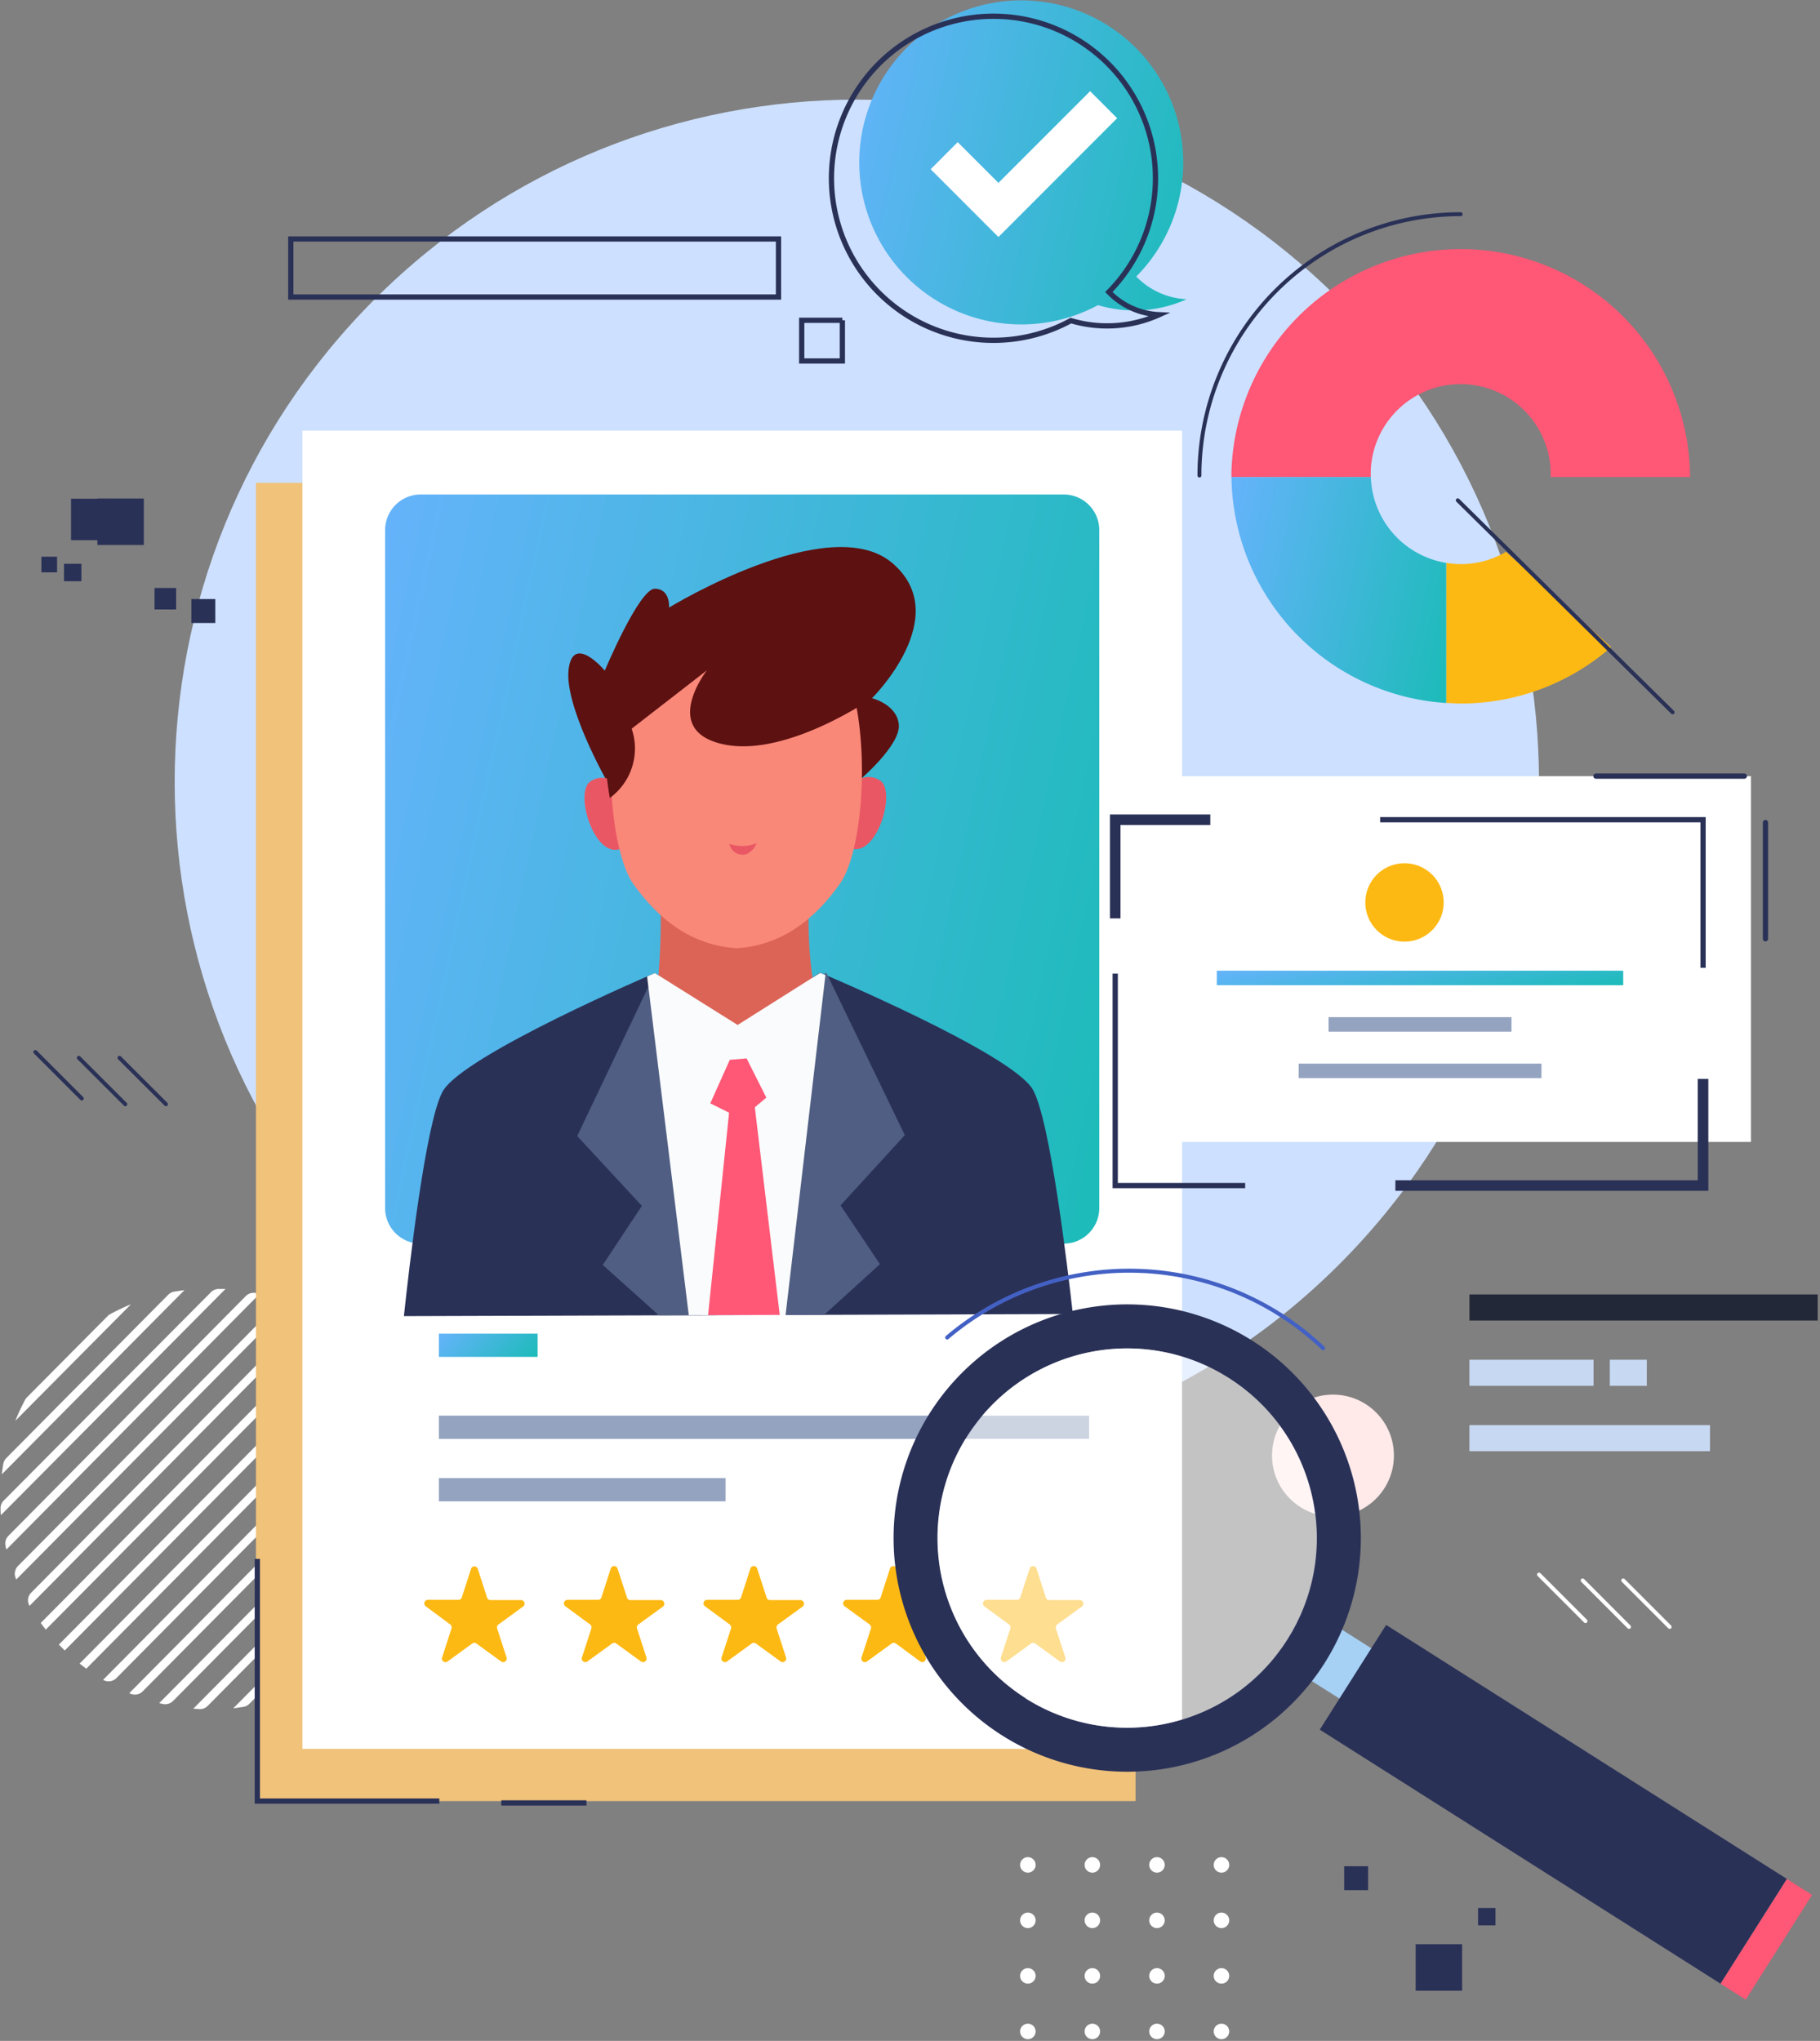 <svg xmlns="http://www.w3.org/2000/svg" width="388" height="435" fill="none"><rect width="100%" height="100%" fill="#808080" stroke="none"/><g clip-path="url(#a)"><path fill="#CDE0FF" d="M285.499 269.497c56.793-56.793 56.793-148.873 0-205.666-56.793-56.793-148.873-56.793-205.666 0-56.793 56.793-56.793 148.873 0 205.666 56.793 56.793 148.873 56.793 205.666 0Z"/><path fill="#fff" d="m27.555 360.889.313.133a2.33 2.33 0 0 0 2.56-.529l55.337-55.8a2.376 2.376 0 0 0 .512-2.559l-.148-.314-58.574 59.069ZM21.977 358.05a2.347 2.347 0 0 0 2.823-.364l58.16-58.656a2.309 2.309 0 0 0 .331-2.823L21.977 358.05ZM16.969 354.583l1.42 1.09 62.486-63.031c-.347-.479-.726-.941-1.09-1.404L16.97 354.583ZM41.21 364.191l1.305.099a2.308 2.308 0 0 0 1.783-.71l44.723-45.102a2.331 2.331 0 0 0 .693-1.783l-.099-1.304-48.404 48.8Z"/><path fill="url(#b)" d="M60.79 361.469a45.103 45.103 0 0 0 4.077-1.783c.238-.118.456-.274.644-.462l19.332-19.498c.194-.19.361-.407.495-.643a50.015 50.015 0 0 0 1.75-4.095l-26.299 26.481Z"/><path fill="#fff" d="m33.945 363.004.743.181a2.373 2.373 0 0 0 2.212-.643L87.913 311.1a2.382 2.382 0 0 0 .627-2.213c0-.247-.115-.495-.181-.742l-54.414 54.859ZM49.742 364.11l2.13-.298a2.324 2.324 0 0 0 1.304-.676l35.461-35.775c.35-.356.58-.812.66-1.305.116-.71.199-1.419.265-2.146l-39.82 40.2ZM8.688 345.919c.346.495.71.957 1.073 1.42l62.734-63.246c-.479-.364-.941-.727-1.437-1.073l-62.37 62.899ZM1.357 310.768a2.38 2.38 0 0 0-.66 1.271 32.453 32.453 0 0 0-.314 2.212l38.944-39.274-2.212.33c-.483.09-.927.326-1.27.677L1.356 310.768ZM5.766 297.811a2.1 2.1 0 0 0-.429.578 45.252 45.252 0 0 0-2.064 4.441L27.921 278a45.178 45.178 0 0 0-4.424 2.097 2.15 2.15 0 0 0-.578.445L5.766 297.811ZM.811 319.818a2.412 2.412 0 0 0-.693 1.75c0 .462 0 .924.082 1.37l47.877-48.206h-1.37a2.324 2.324 0 0 0-1.75.71L.81 319.818ZM3.848 333.766a2.377 2.377 0 0 0-.528 2.542l.148.347 58.293-58.772-.363-.132a2.355 2.355 0 0 0-2.526.544L3.848 333.766ZM6.643 339.477a2.295 2.295 0 0 0-.347 2.807l61.084-61.645a2.376 2.376 0 0 0-2.873.38L6.643 339.477ZM75.694 286.848l-63.147 63.691 1.255 1.255 63.163-63.708-1.271-1.238ZM1.836 327.311a2.316 2.316 0 0 0-.644 2.18c0 .264.115.511.182.776l53.967-54.48-.776-.182a2.332 2.332 0 0 0-2.179.661l-50.55 51.045Z"/><path fill="#FFE9E9" d="M284.172 323.235c7.176 0 12.993-5.817 12.993-12.992 0-7.176-5.817-12.993-12.993-12.993-7.175 0-12.992 5.817-12.992 12.993 0 7.175 5.817 12.992 12.992 12.992Z"/><path fill="#F0C27A" d="M242.088 102.922H54.563v280.966h187.525V102.922Z"/><path fill="#fff" d="M251.994 91.793H64.469v280.966h187.525V91.793Z"/><path fill="url(#c)" d="M151.113 274.352h-57.55v4.952h57.55v-4.952Z"/><path fill="#94A3C0" d="M232.188 301.738H93.563v4.953h138.625v-4.953ZM154.679 315.047H93.562V320h61.117v-4.953Z"/><path fill="url(#d)" d="M114.611 284.258H93.562v4.953h21.049v-4.953Z"/><path fill="url(#e)" d="M226.77 105.398H89.68a7.578 7.578 0 0 0-7.578 7.578v144.52a7.577 7.577 0 0 0 7.577 7.577H226.77a7.577 7.577 0 0 0 7.577-7.577v-144.52a7.577 7.577 0 0 0-7.577-7.578Z"/><path fill="#2A3157" d="M228.714 280.076c-1.106-9.905-4.837-41.272-8.502-47.793-4.375-7.759-45.383-24.978-45.383-24.978l-17.582 11.16-17.649-11.061s-40.909 17.45-45.234 25.242c-3.632 6.604-7.198 37.971-8.255 47.876l142.605-.446Z"/><path fill="#505E83" d="m148.049 212.721-8.452-5.299-16.542 34.718 13.785 14.891-8.337 12.58 11.952 10.731 11.903-.033-4.309-67.588ZM167.734 212.673l8.419-5.349 16.741 34.62-13.703 14.973 8.403 12.531-11.886 10.796-11.903.033 3.929-67.604Z"/><path fill="#DC6457" d="M174.184 172.34s-4.127 24.219 0 40.942a149.838 149.838 0 0 1-15.436 11.556l-2.905.677a170.956 170.956 0 0 1-16.179-11.837c2.641-16.806.149-41.157.149-41.157"/><path fill="#5D1111" d="M142.636 129.5s34.124-20.868 47.546-9.526c13.422 11.342-4.276 28.841-4.276 28.841s5.365 1.321 5.712 5.679c.347 4.359-8.337 11.755-8.337 11.755l-53.951.148s-9.097-16.063-8.106-23.773c.99-7.709 7.71.314 7.71.314s7.313-17.45 10.664-17.45c3.352 0 3.038 4.012 3.038 4.012Z"/><path fill="#EA5764" d="M181.299 167.651s2.774-3.55 6.323-1.288c3.55 2.262-.71 16.509-6.29 14.429s-.033-13.141-.033-13.141ZM132.204 167.783s-2.79-3.533-6.323-1.239c-3.533 2.295.793 16.427 6.356 14.396 5.564-2.03-.033-13.157-.033-13.157Z"/><path fill="#F98879" d="M157.134 128.395s18.011 1.783 23.294 14.626c5.283 12.844 3.863 37.971-1.37 45.351-5.233 7.379-12.217 13.108-21.957 13.735-9.757-.578-16.773-6.273-22.039-13.62-5.267-7.346-6.852-32.44-1.651-45.333 5.2-12.894 23.211-14.759 23.211-14.759h.512Z"/><path fill="#EA5764" d="M155.5 179.851a8.126 8.126 0 0 0 5.811-.132 4.57 4.57 0 0 1-2.014 2.278 2.838 2.838 0 0 1-3.797-2.146Z"/><path fill="#5D1111" d="M185.906 148.814s-18.391 12.778-31.797 9.807c-13.405-2.972-3.4-15.75-3.4-15.75l-16.047 12.448a13.047 13.047 0 0 1-4.656 14.759s-2.047-11.045-.726-19.101c1.321-8.056 5.993-15.436 9.344-18.16 3.351-2.724 15.717-9.443 23.756-8.453 8.04.991 24.483 5.052 23.526 24.45Z"/><path fill="#F9FBFC" d="m157.252 218.466-17.648-11.061-1.651.726 8.882 72.178h20.636l8.502-72.475-1.122-.479-17.599 11.111Z"/><path fill="#FF5776" d="m155.582 225.895-4.16 9.278 6.587 3.269 5.365-4.491-4.209-8.353-3.583.297Z"/><path fill="#FF5776" d="m150.953 280.308 15.271-.05-5.696-47.496-4.919 2.707-4.656 44.839Z"/><path fill="#FDB913" d="m101.846 334.362 1.997 6.174a.764.764 0 0 0 .727.512h6.488a.758.758 0 0 1 .446 1.387l-5.234 3.813a.764.764 0 0 0-.28.859l1.997 6.158a.76.76 0 0 1-1.172.858l-5.25-3.813a.738.738 0 0 0-.891 0l-5.25 3.813a.758.758 0 0 1-1.172-.858l1.997-6.158a.758.758 0 0 0-.264-.859l-5.2-3.863a.756.756 0 0 1-.295-.86.759.759 0 0 1 .74-.526h6.489a.764.764 0 0 0 .726-.512l1.998-6.175a.759.759 0 0 1 1.403.05ZM131.661 334.361l2.014 6.174a.727.727 0 0 0 .71.512h6.488a.78.78 0 0 1 .72.531.774.774 0 0 1-.258.856l-5.25 3.814a.755.755 0 0 0-.28.858l1.997 6.158a.76.76 0 0 1-1.172.858l-5.25-3.813a.738.738 0 0 0-.891 0l-5.25 3.813a.756.756 0 0 1-1.18-.382.753.753 0 0 1 .008-.476l1.998-6.158a.762.762 0 0 0-.265-.858l-5.25-3.864a.756.756 0 0 1-.295-.86.76.76 0 0 1 .741-.526h6.488a.744.744 0 0 0 .727-.512l1.997-6.174a.765.765 0 0 1 .745-.515.764.764 0 0 1 .708.564ZM161.427 334.361l2.014 6.174a.74.74 0 0 0 .726.512h6.472a.78.78 0 0 1 .72.531.778.778 0 0 1-.258.856l-5.25 3.814a.782.782 0 0 0-.274.385.787.787 0 0 0-.007.473l1.998 6.158a.759.759 0 0 1-1.172.858l-5.25-3.813a.74.74 0 0 0-.891 0l-5.25 3.813a.76.76 0 0 1-1.181-.382.76.76 0 0 1 .009-.476l2.014-6.158a.795.795 0 0 0-.281-.858l-5.25-3.864a.756.756 0 0 1-.295-.86.755.755 0 0 1 .741-.526h6.488a.74.74 0 0 0 .726-.512l1.998-6.174a.757.757 0 0 1 1.192-.35.767.767 0 0 1 .261.399ZM191.192 334.361l2.014 6.174a.742.742 0 0 0 .727.512h6.488a.782.782 0 0 1 .707.538.788.788 0 0 1 .003.466.783.783 0 0 1-.264.383l-5.25 3.814a.784.784 0 0 0-.281.858l2.014 6.158a.769.769 0 0 1-.289.852.768.768 0 0 1-.899.006l-5.168-3.813a.771.771 0 0 0-.908 0l-5.25 3.813a.756.756 0 0 1-1.18-.382.76.76 0 0 1 .008-.476l2.014-6.158a.787.787 0 0 0-.28-.858l-5.316-3.864a.752.752 0 0 1-.296-.86.761.761 0 0 1 .742-.526h6.488a.74.74 0 0 0 .726-.512l1.998-6.174a.757.757 0 0 1 1.452.049ZM220.972 334.361l1.998 6.174a.74.74 0 0 0 .726.512h6.488a.756.756 0 0 1 .741.527.762.762 0 0 1-.295.86l-5.25 3.814a.782.782 0 0 0-.274.385.787.787 0 0 0-.007.473l2.015 6.158a.755.755 0 0 1-.269.863.759.759 0 0 1-.904-.005l-5.233-3.813a.771.771 0 0 0-.908 0l-5.233 3.813a.775.775 0 0 1-1.189-.858l2.014-6.158a.795.795 0 0 0-.28-.858l-5.267-3.864a.774.774 0 0 1 .008-1.229.77.77 0 0 1 .438-.157h6.488a.74.74 0 0 0 .726-.512l2.014-6.174a.765.765 0 0 1 .745-.515.764.764 0 0 1 .708.564Z"/><path fill="#2A3157" d="M30.663 106.258h-9.905v9.905h9.905v-9.905ZM45.898 127.684h-5.101v5.101h5.101v-5.101ZM17.355 120.172h-3.714v3.714h3.714v-3.714Z"/><path fill="#fff" d="M373.288 165.426H247.969v77.972h125.319v-77.972Z"/><path stroke="#2A3157" stroke-miterlimit="10" stroke-width="1.12" d="M294.227 174.719h68.842v31.565"/><path stroke="#2A3157" stroke-miterlimit="10" stroke-width="2.25" d="M237.75 195.751v-21.032h20.273"/><path stroke="#2A3157" stroke-miterlimit="10" stroke-width="1.12" d="M265.452 252.692H237.75v-45.169"/><path stroke="#2A3157" stroke-miterlimit="10" stroke-width="2.25" d="M363.067 229.957v22.733h-65.59"/><path stroke="#2A3157" stroke-linecap="round" stroke-linejoin="round" stroke-width="1.12" d="M340.234 165.426h31.632M376.375 175.328v24.764"/><path fill="#FDB913" d="M299.33 200.703a8.354 8.354 0 1 0 .001-16.707 8.354 8.354 0 0 0-.001 16.707Z"/><path fill="url(#f)" d="M346.045 206.895h-86.639v3.087h86.639v-3.087Z"/><path fill="#94A3C0" d="M322.229 216.801h-38.995v3.087h38.995v-3.087ZM328.615 226.707h-51.756v3.087h51.756v-3.087Z"/><path stroke="#4361C4" stroke-linecap="round" stroke-linejoin="round" stroke-width=".85" d="M282.073 287.36a59.994 59.994 0 0 0-80.151-2.278"/><path fill="#A6D0F4" d="m289.921 364.816 6.798-10.722-14.292-9.061-6.798 10.722 14.292 9.061Z"/><path fill="#2A3157" d="M213.62 369.883a49.81 49.81 0 0 0 75.297-52.917 49.808 49.808 0 1 0-75.297 52.917Zm5.021-7.928a40.41 40.41 0 0 1-18.186-41.059 40.414 40.414 0 1 1 73.951 28.558 40.424 40.424 0 0 1-41.091 18.203 40.437 40.437 0 0 1-14.722-5.688l.048-.014ZM366.797 422.809l14.148-22.325-85.437-54.146-14.149 22.325 85.438 54.146Z"/><path fill="#FF5776" d="m372.156 426.216 14.149-22.325-5.355-3.394-14.149 22.325 5.355 3.394Z"/><path fill="#fff" d="M279.773 319.019c-4.867-21.783-26.471-35.496-48.254-30.629-21.783 4.867-35.496 26.472-30.629 48.254 4.868 21.783 26.472 35.496 48.255 30.629 21.783-4.867 35.495-26.471 30.628-48.254Z" opacity=".53"/><path fill="#FF5776" d="M292.215 101.056a19.182 19.182 0 0 1 32.748-13.565 19.182 19.182 0 0 1 5.619 13.565v.627h29.716v-.627a48.9 48.9 0 0 0-97.782 0v.627h29.716c.016-.214-.017-.33-.017-.627Z"/><path fill="#FDB913" d="m343.469 137.936-22.403-20.323a18.896 18.896 0 0 1-12.761 2.361v29.865c1.023 0 2.047.115 3.087.115a48.666 48.666 0 0 0 32.077-12.018Z"/><path fill="url(#g)" d="M292.247 101.684h-29.716a48.87 48.87 0 0 0 45.78 48.156v-29.864a19.172 19.172 0 0 1-16.064-18.292Z"/><path stroke="#2A3157" stroke-linecap="round" stroke-linejoin="round" stroke-width=".84" d="M255.703 101.354a55.7 55.7 0 0 1 55.685-55.702"/><path fill="#232839" d="M387.515 275.902h-74.257v5.564h74.257v-5.564Z"/><path fill="#C7D8F2" d="M364.551 303.754h-51.293v5.563h51.293v-5.563ZM339.722 289.82h-26.464v5.564h26.464v-5.564ZM351.079 289.82h-7.891v5.564h7.891v-5.564Z"/><path stroke="#2A3157" stroke-linecap="round" stroke-linejoin="round" stroke-width=".84" d="m310.781 106.637 45.796 45.185M7.531 224.23l9.906 9.906M16.805 225.469l9.905 9.889M25.477 225.469l9.905 9.889"/><path stroke="#fff" stroke-linecap="round" stroke-linejoin="round" stroke-width=".84" d="m328.102 335.617 9.905 9.906M337.398 336.855l9.889 9.906M346.047 336.855l9.905 9.906"/><path stroke="#2A3157" stroke-miterlimit="10" stroke-width="1.12" d="M165.966 50.934H61.992v12.381h103.974V50.934ZM179.581 68.27h-8.667v8.667h8.667v-8.668Z"/><path fill="#2A3157" d="M301.798 424.305h9.905v-9.906h-9.905v9.906ZM286.563 402.875h5.101v-5.101h-5.101v5.101ZM315.106 410.387h3.714v-3.715h-3.714v3.715Z"/><path stroke="#2A3157" stroke-miterlimit="10" stroke-width="1.12" d="M54.86 332.266v51.623h38.796M106.867 384.285h18.16"/><path fill="#fff" d="M219.127 399.142a1.65 1.65 0 1 0 0-3.302 1.65 1.65 0 0 0 0 3.302ZM232.877 399.142a1.65 1.65 0 1 0 0-3.302 1.65 1.65 0 0 0 0 3.302ZM246.651 399.142a1.65 1.65 0 1 0 0-3.302 1.65 1.65 0 0 0 0 3.302ZM260.401 399.142a1.65 1.65 0 1 0 0-3.302 1.65 1.65 0 0 0 0 3.302ZM219.127 410.962a1.65 1.65 0 1 0 0-3.302 1.65 1.65 0 0 0 0 3.302ZM232.877 410.962a1.65 1.65 0 1 0 0-3.302 1.65 1.65 0 0 0 0 3.302ZM246.651 410.962a1.65 1.65 0 1 0 0-3.302 1.65 1.65 0 0 0 0 3.302ZM260.401 410.962a1.65 1.65 0 1 0 0-3.302 1.65 1.65 0 0 0 0 3.302ZM219.127 422.798a1.65 1.65 0 1 0 0-3.302 1.65 1.65 0 0 0 0 3.302ZM232.877 422.798a1.65 1.65 0 1 0 0-3.302 1.65 1.65 0 0 0 0 3.302ZM246.651 422.798a1.65 1.65 0 1 0 0-3.302 1.65 1.65 0 0 0 0 3.302ZM260.401 422.798a1.65 1.65 0 1 0 0-3.302 1.65 1.65 0 0 0 0 3.302ZM219.127 434.638a1.65 1.65 0 1 0 0-3.302 1.65 1.65 0 0 0 0 3.302ZM232.877 434.638a1.65 1.65 0 1 0 0-3.302 1.65 1.65 0 0 0 0 3.302ZM246.651 434.638a1.65 1.65 0 1 0 0-3.302 1.65 1.65 0 0 0 0 3.302ZM260.401 434.638a1.65 1.65 0 1 0 0-3.302 1.65 1.65 0 0 0 0 3.302Z"/><path fill="#2A3157" d="M23.971 106.305h-8.8v8.799h8.8v-8.799ZM37.524 125.355h-4.54v4.54h4.54v-4.54ZM12.138 118.688H8.836v3.301h3.302v-3.301Z"/><path fill="#2A3157" d="M23.971 106.305h-8.8v8.799h8.8v-8.799ZM37.524 125.355h-4.54v4.54h4.54v-4.54ZM12.138 118.688H8.836v3.301h3.302v-3.301Z"/><path fill="url(#h)" d="M252.968 63.778a15.947 15.947 0 0 1-10.731-4.837 34.54 34.54 0 0 0 1.547-46.978 34.54 34.54 0 0 0-46.736-5.014 34.54 34.54 0 0 0-8.453 46.237 34.539 34.539 0 0 0 45.486 11.846 27.01 27.01 0 0 0 18.887-1.254Z"/><path stroke="#2A3157" stroke-miterlimit="10" stroke-width="1.12" d="M247.122 67.08a15.947 15.947 0 0 1-10.731-4.837 34.535 34.535 0 0 0 1.391-46.993 34.538 34.538 0 1 0-9.48 53.085 27.008 27.008 0 0 0 18.82-1.255Z"/><path fill="#fff" d="m212.852 50.52-14.446-14.445 5.762-5.779 8.684 8.684 19.546-19.546 5.762 5.761-25.308 25.325Z"/></g><defs><linearGradient id="b" x1="87.088" x2="56.397" y1="361.469" y2="354.593" gradientUnits="userSpaceOnUse"><stop offset=".014" stop-color="#1DBBBA"/><stop offset="1" stop-color="#65B3FB"/></linearGradient><linearGradient id="c" x1="151.113" x2="142.152" y1="279.304" y2="255.815" gradientUnits="userSpaceOnUse"><stop offset=".014" stop-color="#1DBBBA"/><stop offset="1" stop-color="#65B3FB"/></linearGradient><linearGradient id="d" x1="114.611" x2="101.169" y1="289.211" y2="276.323" gradientUnits="userSpaceOnUse"><stop offset=".014" stop-color="#1DBBBA"/><stop offset="1" stop-color="#65B3FB"/></linearGradient><linearGradient id="e" x1="234.347" x2="56.008" y1="265.073" y2="226.715" gradientUnits="userSpaceOnUse"><stop offset=".014" stop-color="#1DBBBA"/><stop offset="1" stop-color="#65B3FB"/></linearGradient><linearGradient id="f" x1="346.045" x2="343.461" y1="209.982" y2="193.617" gradientUnits="userSpaceOnUse"><stop offset=".014" stop-color="#1DBBBA"/><stop offset="1" stop-color="#65B3FB"/></linearGradient><linearGradient id="g" x1="308.311" x2="254.671" y1="149.84" y2="138.337" gradientUnits="userSpaceOnUse"><stop offset=".014" stop-color="#1DBBBA"/><stop offset="1" stop-color="#65B3FB"/></linearGradient><linearGradient id="h" x1="252.968" x2="171.66" y1="69.156" y2="50.625" gradientUnits="userSpaceOnUse"><stop offset=".014" stop-color="#1DBBBA"/><stop offset="1" stop-color="#65B3FB"/></linearGradient><clipPath id="a"><path fill="#fff" d="M0 0h388v435H0z"/></clipPath></defs></svg>